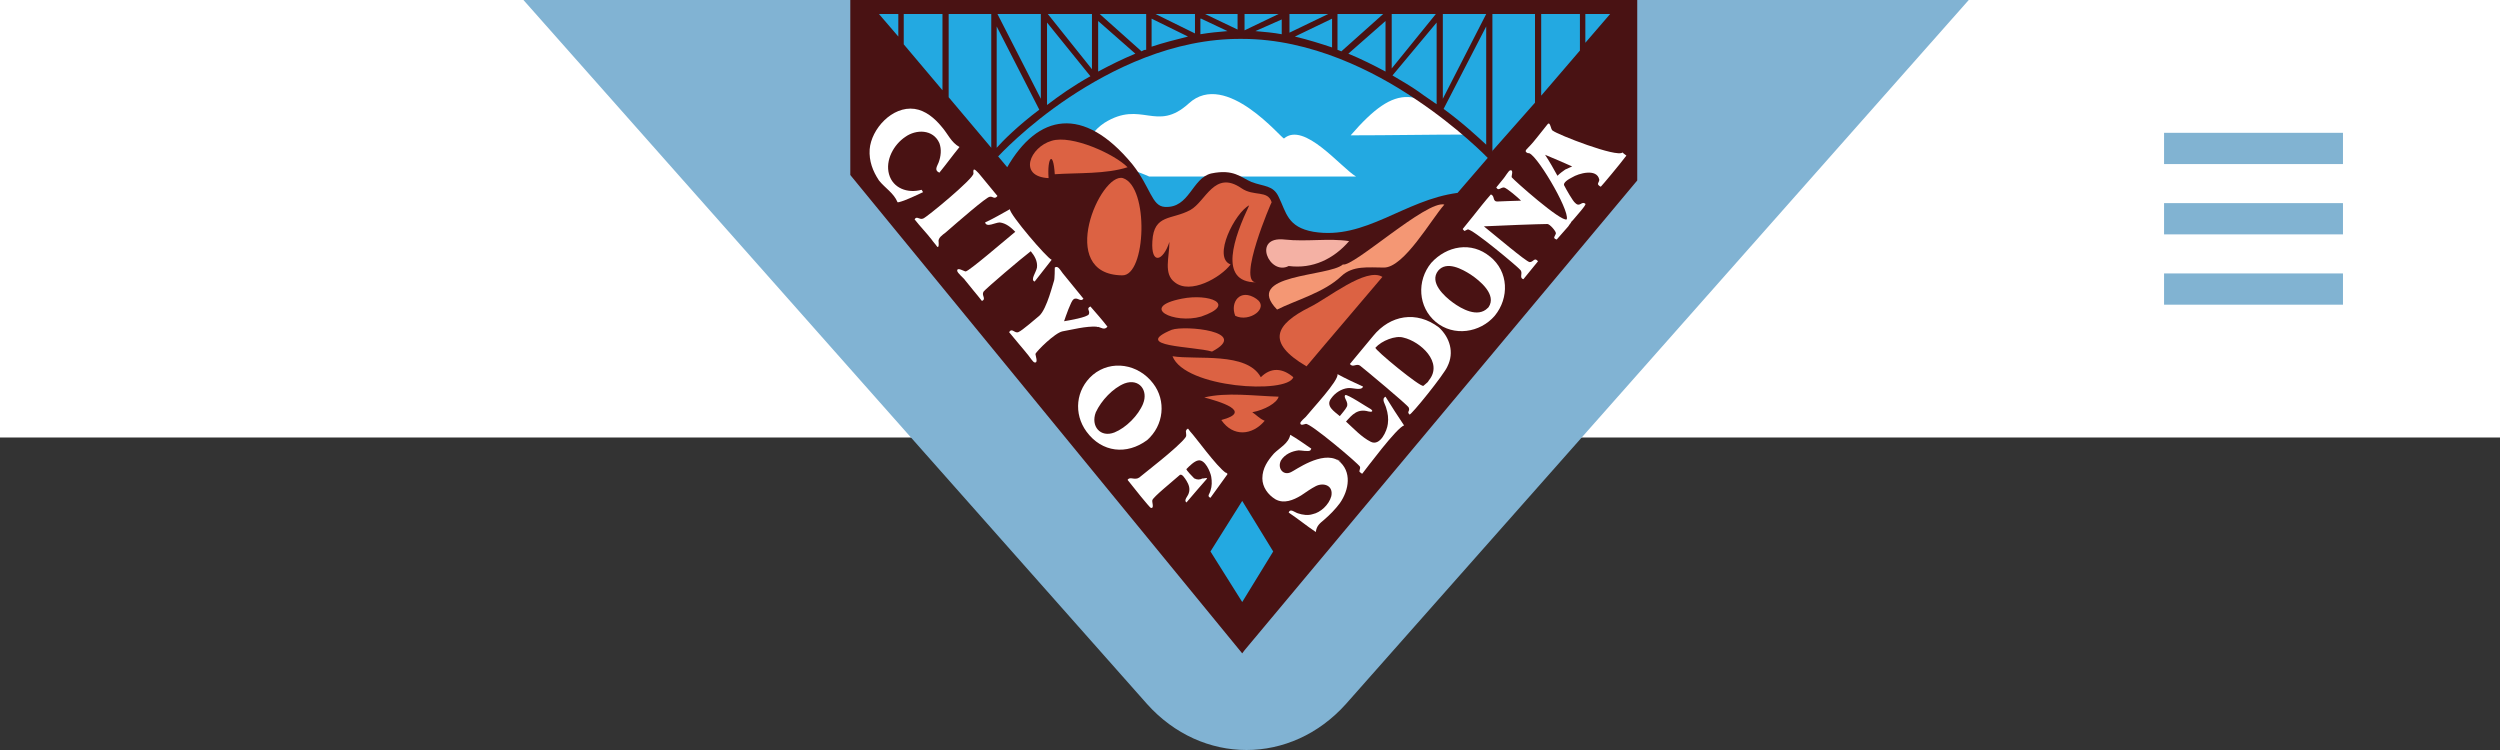 <svg width="320" height="96" viewBox="0 0 320 96" fill="none" xmlns="http://www.w3.org/2000/svg">
<rect x="0" y="0" width="320" height="96" fill="#333333" stroke="none"/>
<rect width="320" height="56" fill="white"/>
<path d="M299.9 17H277V21H299.9V17Z" fill="#81B3D2"/>
<path d="M299.9 26H277V30H299.9V26Z" fill="#81B3D2"/>
<path d="M299.9 35H277V39H299.9V35Z" fill="#81B3D2"/>
<path d="M252 0H67L146.81 90.101C153.849 97.966 165.25 97.966 172.289 90.101L252 0Z" fill="#81B3D3"/>
<path d="M109.83 0.697L159.004 58.84L207.882 1.095L109.83 0.697Z" fill="#23A9E1"/>
<path d="M187.954 17.224C182.898 17.224 177.941 17.323 172.884 17.323C178.833 10.454 181.51 11.151 187.954 17.224Z" fill="white"/>
<path d="M147.107 22.6C155.931 22.6 164.755 22.6 173.578 22.6C171.595 21.405 166.936 15.531 164.358 17.721C164.16 17.921 156.922 8.861 152.163 13.241C147.999 17.025 146.116 12.744 141.357 15.73C136.102 19.314 144.529 21.405 147.107 22.6Z" fill="white"/>
<path d="M159.302 0H108.838V22.401L159.004 83.63L159.302 83.231L209.567 23.098V0H159.302ZM121.429 1.792H126.882V18.916L121.429 12.445V1.792ZM120.636 11.549L115.679 5.675V1.792H120.636V11.549ZM139.771 8.861L134.12 1.792H139.771V8.861ZM133.227 12.644L127.675 1.792H133.227V12.644ZM127.576 3.385L133.029 14.038C130.253 16.129 128.369 18.02 127.576 18.916V3.385ZM134.02 2.887L139.572 9.757C138.482 10.354 137.391 11.051 136.499 11.648C135.607 12.246 134.814 12.843 134.02 13.441V2.887ZM140.564 2.688L145.323 6.87C143.637 7.566 142.051 8.363 140.564 9.159V2.688ZM146.116 6.571L140.762 1.792H146.711V6.372C146.413 6.372 146.314 6.471 146.116 6.571ZM165.052 1.792H170.009L165.052 4.181V1.792ZM159.302 1.792H163.664L159.302 3.883V1.792ZM158.409 3.783L154.245 1.792H158.409V3.783ZM152.957 4.281L147.9 1.792H152.957V4.281ZM147.405 2.389L152.064 4.679C150.478 5.078 148.892 5.476 147.405 5.974V2.389ZM153.75 2.389L157.121 3.982C155.931 4.082 154.84 4.181 153.651 4.381V2.389H153.75ZM164.061 2.489V4.381C162.97 4.181 161.879 4.082 160.69 3.982L164.061 2.489ZM170.505 2.389V6.073C169.018 5.575 167.431 5.078 165.746 4.679L170.505 2.389ZM171.199 1.792H177.048L171.695 6.571C171.496 6.471 171.397 6.471 171.199 6.372V1.792ZM184.682 1.792H190.234L184.682 12.644V1.792ZM178.139 1.792H183.79L178.139 8.761V1.792ZM177.346 2.688V9.159C175.859 8.363 174.272 7.566 172.587 6.87L177.346 2.688ZM183.889 2.887V13.341C183.195 12.843 182.402 12.345 181.609 11.748C180.617 11.051 179.428 10.354 178.238 9.657L183.889 2.887ZM190.234 3.385V18.518C189.144 17.522 187.359 15.83 184.781 13.938L190.234 3.385ZM191.027 19.314V1.792H196.48V13.142L191.027 19.314C191.126 19.414 191.027 19.414 191.027 19.314ZM197.273 1.792H202.23V6.471L197.273 12.246V1.792ZM114.985 1.792V4.679L112.506 1.792H114.985ZM127.675 19.912L127.774 20.011C127.774 20.011 131.344 16.129 136.895 12.445C142.15 8.96 150.081 4.878 159.004 4.978C167.828 4.978 175.958 9.159 181.113 12.644C186.665 16.328 190.333 20.111 190.432 20.21L186.566 24.691C179.725 25.587 174.768 30.764 168.125 29.669C164.755 29.071 164.655 27.18 163.664 25.189C162.97 23.695 161.78 23.894 160.194 23.297C158.806 22.7 157.914 21.604 155.039 22.202C152.56 22.799 152.263 26.682 149.09 26.483C147.405 26.383 147.305 23.994 144.926 21.007C138.68 13.441 132.831 14.536 128.865 21.505L158.905 57.247L127.675 19.912ZM202.924 5.476V1.792H206.097L202.924 5.476Z" fill="#491213"/>
<path d="M154.939 70.588L159.004 64.116L162.97 70.588L159.004 77.059L154.939 70.588Z" fill="#23A9E1"/>
<path d="M131.938 32.158C132.434 32.755 132.831 33.452 132.732 34.248C132.632 34.846 131.839 35.841 132.434 36.04C133.128 35.144 133.921 34.149 134.615 33.253C134.02 33.054 129.262 27.478 129.262 26.781C128.171 27.379 127.18 27.976 126.089 28.474C126.287 29.171 127.378 28.474 127.973 28.474C128.766 28.573 129.361 29.071 129.956 29.669C128.27 31.062 124.106 34.647 123.61 34.746C123.412 34.746 122.52 34.149 122.52 34.647C122.52 34.945 123.412 35.642 123.511 35.841C124.205 36.737 124.998 37.633 125.692 38.529C126.287 38.231 125.593 37.833 125.891 37.335C126.188 36.937 130.749 33.054 131.938 32.158Z" fill="white"/>
<path d="M126.684 25.189C127.08 25.089 127.279 25.587 127.675 25.089C126.882 24.093 126.089 23.197 125.296 22.202C124.899 21.803 124.503 21.306 124.602 22.202C124.701 22.799 118.554 27.877 118.158 27.976C117.662 28.175 117.364 27.578 117.067 28.076C117.761 28.972 118.554 29.768 119.248 30.664C119.446 30.963 119.744 31.262 119.942 31.56C120.24 31.859 120.14 30.863 120.14 30.963C120.041 30.465 120.636 30.067 121.033 29.768C122.52 28.474 126.287 25.189 126.684 25.189Z" fill="white"/>
<path d="M117.959 24.293C116.175 24.79 114.291 24.093 113.795 22.301C113.3 20.509 114.39 18.518 115.877 17.522C117.265 16.527 119.446 16.527 120.24 18.319C120.537 19.115 120.438 20.011 120.14 20.808C119.942 21.306 119.546 21.803 120.24 22.102C121.132 21.007 121.925 19.912 122.817 18.817C121.727 18.219 121.33 17.124 120.537 16.228C119.645 15.133 118.455 14.137 117.067 13.938C114.192 13.54 111.515 16.527 111.317 19.115C111.218 20.609 111.713 21.903 112.506 23.098C113.3 24.093 114.39 24.691 114.886 25.885C115.183 25.985 117.563 24.89 118.158 24.591C118.058 24.492 118.058 24.392 117.959 24.293C117.959 24.293 117.265 24.492 117.959 24.293Z" fill="white"/>
<path d="M156.922 60.532C155.733 59.736 152.957 55.853 152.362 55.255C152.263 55.156 152.163 54.957 152.064 54.857C152.064 54.857 151.767 55.056 151.866 55.056C151.668 55.156 151.965 55.654 151.767 55.952C150.974 57.147 146.017 60.93 145.818 61.129C145.223 61.528 144.629 60.93 144.331 61.428C145.025 62.324 147.107 64.913 147.305 65.012C147.801 65.112 147.405 64.216 147.504 64.017C147.603 63.618 150.081 61.627 150.974 60.831C151.271 60.532 151.668 61.229 151.866 61.528C152.163 62.025 152.362 62.523 152.163 63.121C152.064 63.519 151.469 64.017 151.866 64.315C152.461 63.618 154.245 61.528 154.444 61.328C154.741 61.03 153.849 61.328 153.948 61.229C153.551 61.428 153.254 61.428 152.857 61.229C152.758 61.129 151.767 60.134 151.866 60.034C152.263 59.636 152.857 59.039 153.353 58.939C154.245 58.74 154.939 60.432 155.039 61.03C155.138 61.627 155.138 62.224 154.939 62.822C154.84 63.22 154.444 63.519 154.939 63.718C155.633 62.722 156.327 61.826 157.021 60.831C157.22 60.632 157.021 60.532 156.922 60.532C157.121 60.532 156.823 60.432 156.922 60.532Z" fill="white"/>
<path d="M146.81 56.35C148.991 54.459 149.288 51.273 147.603 49.083C145.719 46.594 142.249 45.996 139.87 47.988C137.689 49.879 137.391 52.965 139.077 55.255C141.059 57.944 144.232 58.242 146.81 56.35C147.999 55.455 146.711 56.45 146.81 56.35ZM146.314 51.671C145.719 53.165 144.133 54.758 142.646 55.355C140.861 56.052 139.572 54.559 140.266 52.766C140.96 51.273 142.447 49.68 143.935 49.083C145.818 48.386 147.008 49.979 146.314 51.671C146.413 51.472 145.917 52.567 146.314 51.671Z" fill="white"/>
<path d="M140.465 41.815C140.96 41.914 141.357 42.313 141.753 41.815C141.059 40.919 140.266 40.023 139.572 39.226C138.977 39.525 139.572 39.724 139.374 40.222C139.176 40.62 136.796 41.018 136.202 41.118C136.4 40.521 137.094 38.529 137.391 38.33C137.887 37.932 138.284 38.728 138.68 38.231C137.788 37.136 136.896 36.04 136.003 34.945C135.706 34.547 135.408 33.95 135.012 34.248C135.012 34.248 135.012 35.742 134.913 35.941C134.814 36.14 134.02 39.525 133.029 40.421C132.533 40.819 130.848 42.313 130.352 42.512C129.856 42.711 129.559 41.914 129.162 42.512C129.956 43.507 130.848 44.503 131.641 45.499C131.74 45.598 132.236 46.395 132.434 46.395C132.93 46.494 132.533 45.499 132.533 45.3C132.732 44.901 135.012 42.611 136.003 42.412C137.193 42.213 138.977 41.715 140.465 41.815C140.762 41.914 140.068 41.815 140.465 41.815Z" fill="white"/>
<path d="M134.219 22.799C130.253 22.6 131.839 18.817 134.615 18.02C137.193 17.224 142.646 19.713 144.331 21.405C141.555 22.301 137.986 22.102 135.012 22.301C134.814 19.115 134.02 20.21 134.219 22.799Z" fill="#DC6243"/>
<path d="M143.637 35.244C135.111 35.144 140.861 22.003 143.736 22.799C147.107 23.894 146.711 35.343 143.637 35.244Z" fill="#DC6243"/>
<path d="M149.685 30.963C148.892 33.452 147.305 33.95 147.504 30.863C147.702 27.379 149.982 28.175 152.362 26.881C154.345 25.786 155.435 21.704 158.905 24.093C160.491 25.189 162.276 24.293 162.772 25.885C162.772 25.786 158.31 36.14 160.789 36.14C155.832 36.14 158.013 30.266 159.897 26.284C158.112 27.18 155.138 32.954 157.517 33.85C156.228 35.543 152.362 37.733 150.379 36.14C148.892 35.045 149.685 32.954 149.685 30.963Z" fill="#DC6243"/>
<path d="M153.75 40.521C150.28 41.516 145.719 39.326 151.271 38.231C154.741 37.534 158.409 38.928 153.75 40.521C153.849 40.521 153.651 40.521 153.75 40.521Z" fill="#DC6243"/>
<path d="M158.112 40.421C157.418 38.728 158.707 36.837 160.789 38.231C162.573 39.425 159.897 41.317 158.112 40.421Z" fill="#DC6243"/>
<path d="M155.138 45.001C152.758 44.304 144.728 44.403 149.982 42.213C151.668 41.616 160.095 42.412 155.138 45.001Z" fill="#DC6243"/>
<path d="M165.548 48.286C164.16 47.092 162.673 46.992 161.384 48.286C159.599 45.001 153.155 46.096 150.081 45.598C151.668 49.68 164.755 50.477 165.548 48.286Z" fill="#DC6243"/>
<path d="M163.664 50.775C160.491 50.676 157.021 50.178 154.146 50.875C156.03 51.373 160.491 52.667 156.327 53.762C157.815 55.952 160.293 55.753 161.879 53.861C161.185 53.563 160.888 53.165 160.293 52.766C161.879 52.468 163.466 51.572 163.664 50.775Z" fill="#DC6243"/>
<path d="M167.233 46.892C161.979 43.806 163.267 41.516 167.63 39.326C169.91 38.231 174.867 34.149 176.949 35.443C173.677 39.326 170.406 43.109 167.233 46.892Z" fill="#DC6243"/>
<path d="M163.466 39.625C159.004 35.045 170.108 35.443 171.893 33.85C173.182 34.248 182.6 25.587 184.88 26.184C183.195 28.076 179.725 34.248 177.147 34.248C175.165 34.248 173.182 33.95 171.695 35.343C169.513 37.434 165.845 38.43 163.466 39.625Z" fill="#F49774"/>
<path d="M164.953 34.049C162.474 35.343 160.194 30.166 164.457 30.664C167.233 30.963 170.108 30.465 172.686 30.863C170.703 33.153 168.026 34.447 164.953 34.049Z" fill="#F4B1A4"/>
<path d="M177.445 52.269C177.643 52.866 177.742 53.563 177.643 54.26C177.544 55.156 176.652 57.147 175.462 56.55C174.272 55.952 173.281 54.857 172.289 53.961C173.083 53.065 173.777 52.269 175.165 52.667C175.561 52.766 175.859 52.667 175.462 52.368C175.065 52.169 172.389 50.377 172.19 50.576C171.893 50.875 172.686 51.472 172.389 52.069C172.19 52.468 171.794 52.866 171.496 53.264C170.802 52.667 169.613 51.97 170.406 50.974C170.901 50.277 171.695 49.78 172.488 49.68C173.083 49.581 174.272 50.078 174.471 49.481C173.38 48.983 172.289 48.485 171.199 47.888C171.397 48.684 167.927 52.368 167.134 53.364C167.035 53.463 166.44 53.961 166.44 54.16C166.44 54.559 167.035 54.26 167.134 54.26C167.63 54.061 173.876 59.337 174.074 59.736C174.173 60.034 173.876 60.333 174.074 60.432C174.074 60.432 174.272 60.632 174.371 60.632C174.768 60.134 178.833 54.658 179.725 54.459C178.932 53.264 178.139 52.069 177.346 50.775C176.751 51.074 177.346 51.771 177.445 52.269Z" fill="white"/>
<path d="M171.298 58.939C169.216 57.645 165.746 60.233 165.25 60.432C164.259 60.93 163.466 59.935 163.961 58.939C164.457 58.143 165.349 57.744 166.242 57.645C166.539 57.645 167.531 57.844 167.729 57.645C167.828 57.446 167.927 57.446 167.729 57.346C166.837 56.749 166.043 56.151 165.151 55.654C164.953 56.749 163.763 57.346 163.069 58.043C162.276 58.939 161.582 59.935 161.582 61.229C161.582 62.324 162.276 63.32 163.267 63.917C164.358 64.514 165.548 64.017 166.539 63.419C167.134 63.021 167.828 62.523 168.423 62.224C169.414 61.727 170.703 62.125 170.406 63.519C170.108 64.614 169.018 65.609 168.026 65.809C167.431 66.008 166.737 65.908 166.143 65.709C165.746 65.609 165.151 65.012 164.953 65.609C166.143 66.406 167.233 67.302 168.423 68.099C168.522 67.302 168.919 67.003 169.513 66.506C170.207 65.908 170.901 65.211 171.496 64.415C172.686 62.722 173.083 60.333 171.298 58.939Z" fill="white"/>
<path d="M171.298 58.939C170.703 58.441 172.289 59.536 171.298 58.939V58.939Z" fill="white"/>
<path d="M207.683 19.514C206.989 20.21 199.355 17.224 198.76 16.726C198.463 16.626 198.463 15.432 198.066 15.93C197.67 16.427 197.273 16.925 196.877 17.423C196.48 17.921 196.084 18.419 195.588 18.916C195.29 19.215 195.092 19.414 195.588 19.613C196.381 19.215 200.942 26.881 200.545 28.076C199.851 28.474 193.704 22.998 193.506 22.7C193.407 22.6 193.803 21.704 193.308 21.803C193.109 21.803 192.614 22.7 192.415 22.899C192.118 23.297 191.82 23.596 191.523 23.994C191.82 24.492 192.019 23.994 192.514 23.994C192.911 24.093 194.299 25.288 194.696 25.686C194.002 25.686 192.019 25.786 191.82 25.786C190.928 25.885 191.424 25.089 190.829 24.89C190.036 25.786 189.342 26.682 188.549 27.677C188.152 28.175 187.656 28.773 187.26 29.27C187.161 29.37 187.26 29.27 187.26 29.37C187.557 29.669 187.359 29.569 187.855 29.37C188.35 29.171 194.398 34.248 194.596 34.547C194.993 34.945 194.398 35.543 194.993 35.742C195.588 35.045 196.183 34.248 196.778 33.551C196.877 33.452 196.877 33.452 196.778 33.352C196.381 32.954 196.282 33.551 195.786 33.551C195.29 33.452 191.424 30.166 189.937 28.972C191.721 28.872 197.174 28.673 198.066 28.673C198.364 28.673 199.157 29.569 199.157 29.868C199.058 30.266 198.661 30.465 199.256 30.664C199.752 30.067 200.248 29.569 200.743 28.972L200.942 28.673C201.041 28.573 201.041 28.573 201.14 28.374L201.338 28.175C201.735 27.677 203.123 26.184 202.924 26.084C202.429 25.686 202.23 26.582 201.636 25.985C201.338 25.786 200.446 24.193 200.248 23.795C199.95 23.396 200.842 22.899 201.239 22.7C202.032 22.202 204.412 21.505 204.709 22.998C204.709 23.297 204.412 23.496 204.61 23.695C204.61 23.695 204.808 23.894 204.907 23.894C205.106 23.695 207.287 21.107 208.179 19.912C207.882 19.713 207.782 19.613 207.683 19.514ZM200.347 21.704C200.446 21.704 200.545 21.604 200.347 21.704C200.049 21.903 199.653 22.202 199.355 22.5C198.86 21.604 198.364 20.708 197.769 19.812C198.959 20.31 200.148 20.808 201.239 21.306C201.041 21.405 200.743 21.505 200.347 21.704Z" fill="white"/>
<path d="M190.73 32.855C188.35 30.863 185.178 31.461 183.195 33.651C181.311 35.941 181.51 39.326 183.79 41.218C186.07 43.109 189.441 42.611 191.325 40.421C193.208 38.131 193.109 34.746 190.73 32.855ZM190.432 39.425C190.432 39.425 190.432 39.525 190.432 39.425C189.144 40.72 187.062 39.525 185.971 38.728C184.88 37.932 182.898 36.14 184.087 34.647C185.178 33.352 187.161 34.447 188.251 35.144C189.441 35.941 191.622 37.733 190.532 39.326C190.631 39.226 190.631 39.226 190.432 39.425Z" fill="white"/>
<path d="M190.73 32.855C190.432 32.655 191.92 33.85 190.73 32.855V32.855Z" fill="white"/>
<path d="M190.432 39.526C190.432 39.425 190.432 39.425 190.432 39.526C190.532 39.425 190.532 39.425 190.532 39.425C190.432 39.425 190.432 39.526 190.432 39.526Z" fill="white"/>
<path d="M184.186 41.914C184.286 42.014 184.484 42.213 184.186 41.914C181.311 39.724 177.941 40.322 175.759 43.01C174.768 44.204 173.777 45.399 172.785 46.594C173.182 47.092 173.578 46.494 174.074 46.793C174.471 47.092 180.221 51.87 180.32 52.169C180.518 52.667 180.023 52.667 180.419 53.065C180.617 53.165 184.88 47.888 185.277 46.892C186.169 45.1 185.574 43.209 184.186 41.914ZM182.898 48.684C182.699 48.983 182.898 48.784 182.204 49.381C181.906 49.68 175.859 44.702 176.057 44.503C176.85 43.607 178.635 42.91 179.626 43.209C181.807 43.706 184.781 46.395 182.898 48.684Z" fill="white"/>
</svg>
